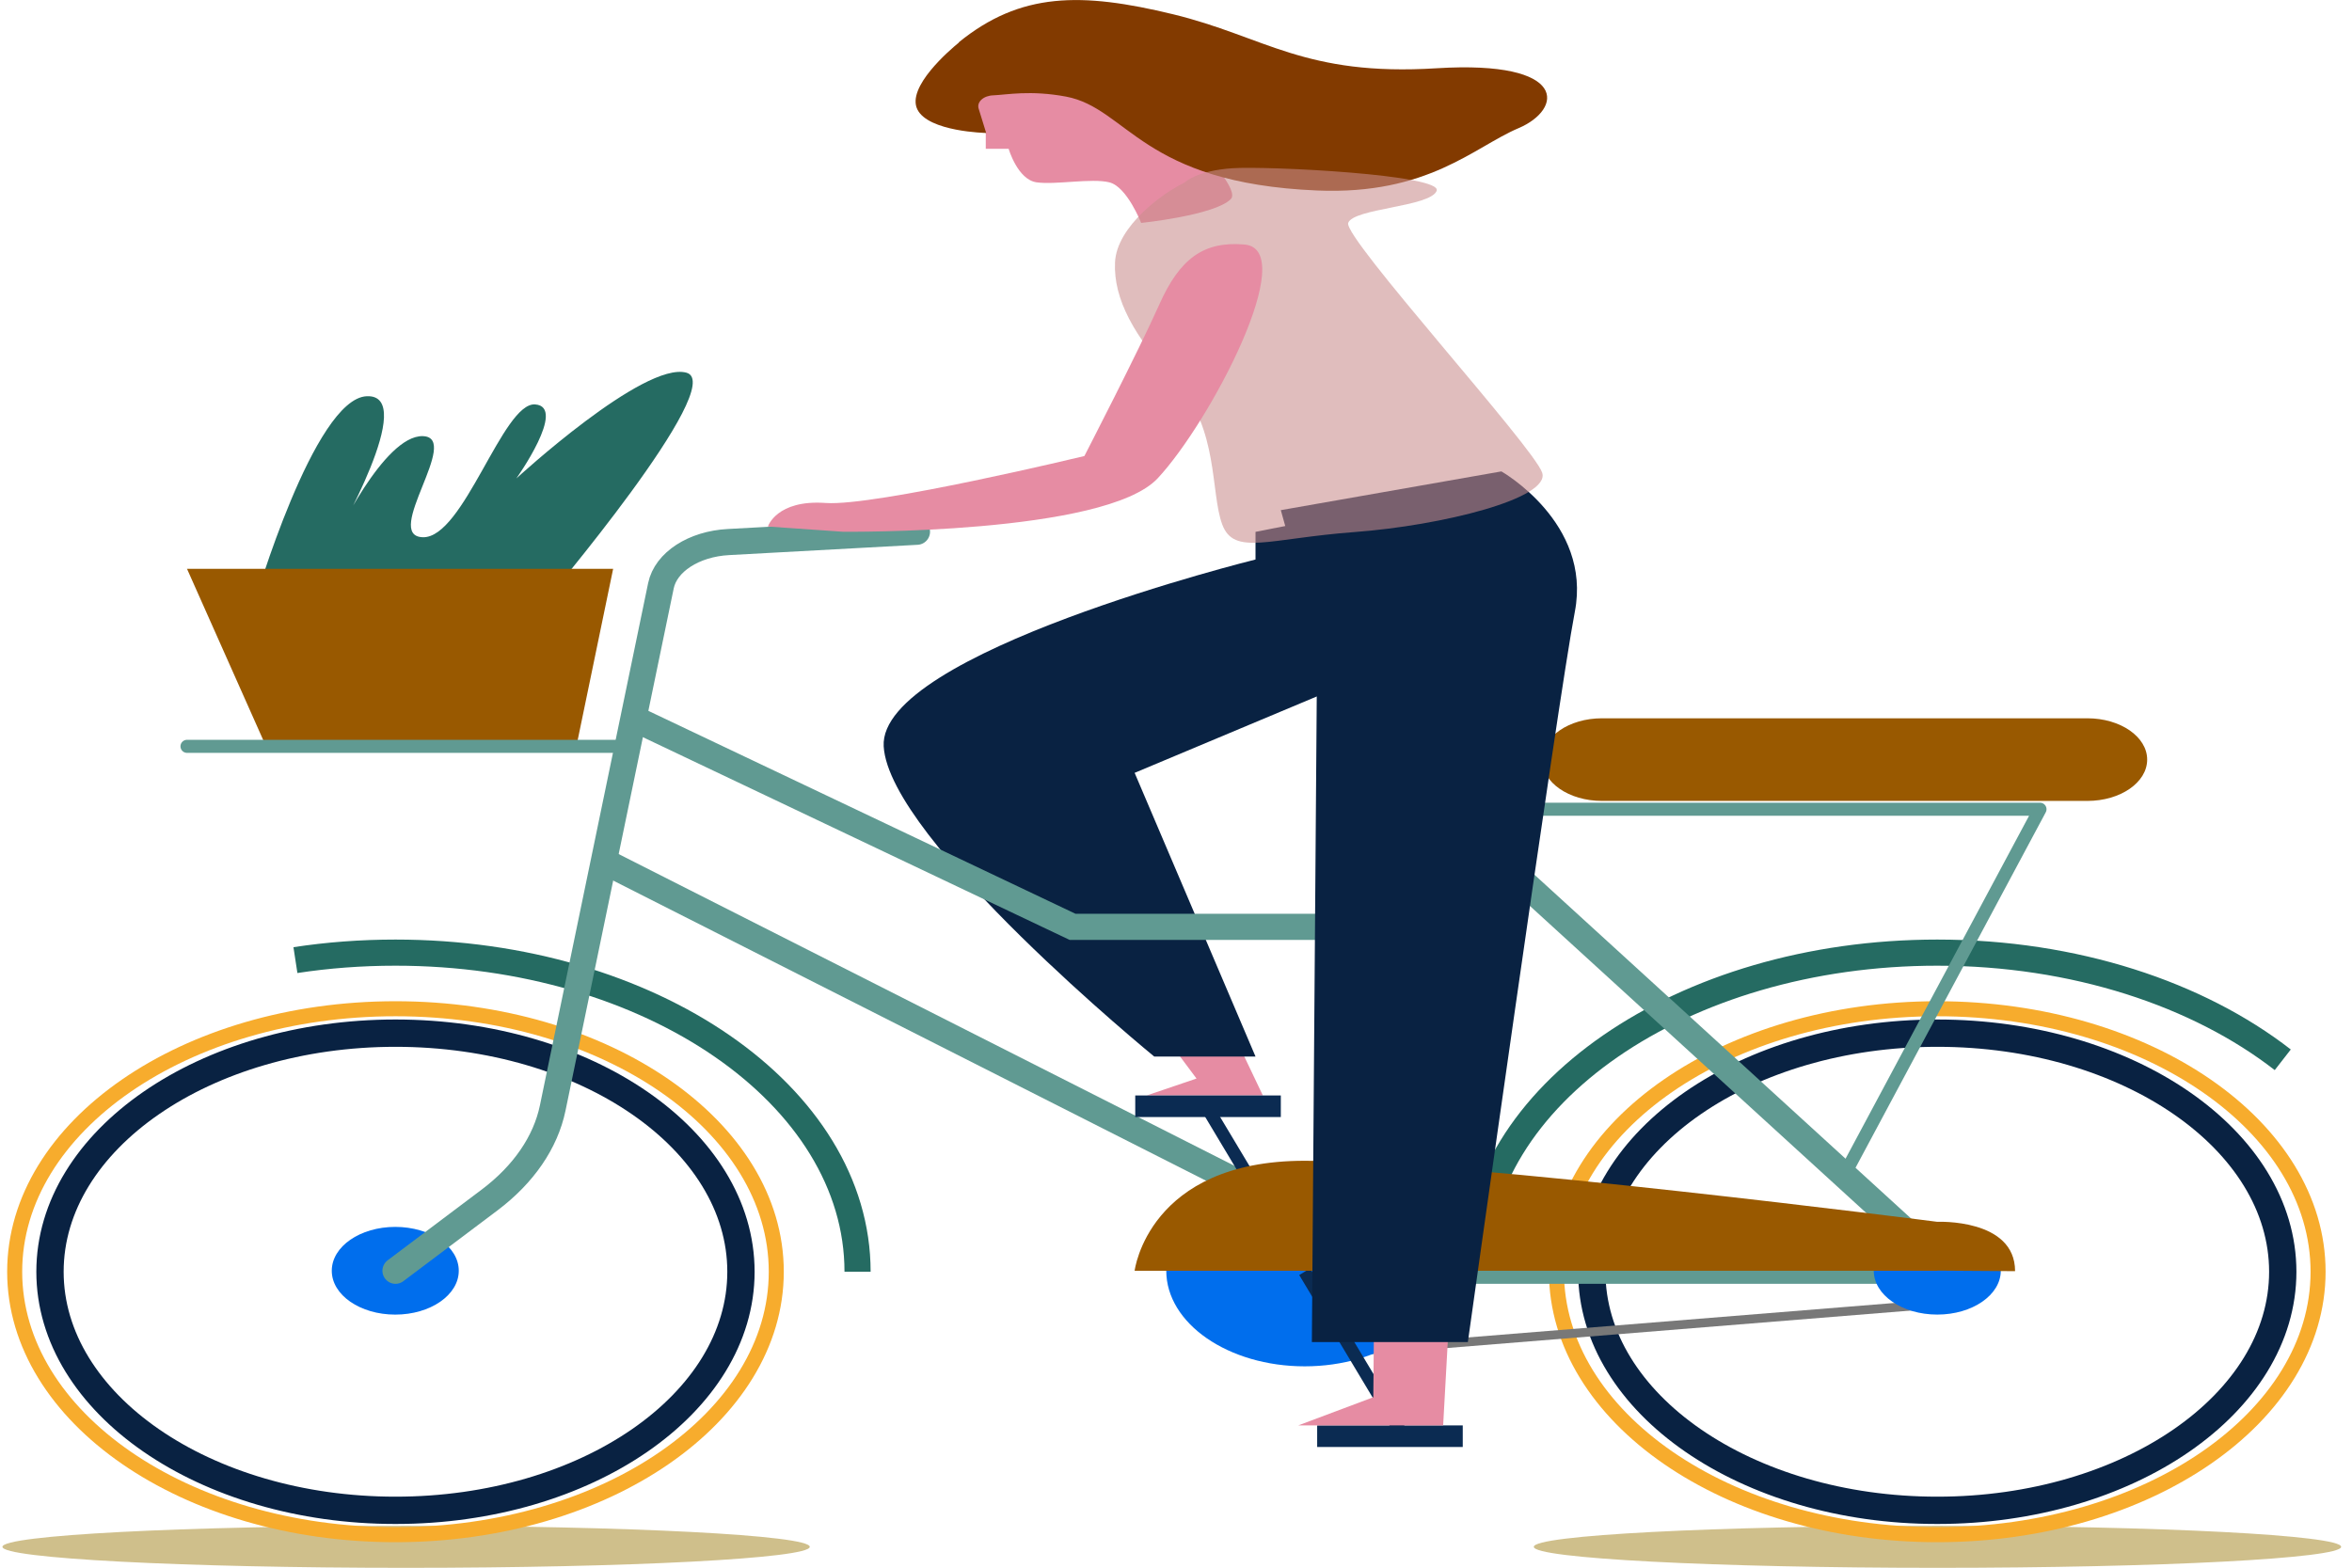 <svg width="180" height="120" viewBox="0 0 180 120" fill="none" xmlns="http://www.w3.org/2000/svg">
<g clip-path="url(#clip0_720_20)">
<path d="M179.169 118.403C179.169 119.288 165.34 120.011 148.276 120.011C131.212 120.011 117.383 119.288 117.383 118.403C117.383 117.518 131.212 116.795 148.276 116.795C165.34 116.795 179.169 117.518 179.169 118.403Z" fill="#CFBF8B"/>
<path d="M61.972 118.403C61.972 119.288 48.143 120.011 31.079 120.011C14.015 120.011 0.186 119.288 0.186 118.403C0.186 117.518 14.015 116.795 31.079 116.795C48.143 116.795 61.972 117.518 61.972 118.403Z" fill="#CFBF8B"/>
<path d="M148.261 115.609C162.863 115.609 174.701 107.432 174.701 97.346C174.701 87.26 162.863 79.084 148.261 79.084C133.659 79.084 121.821 87.26 121.821 97.346C121.821 107.432 133.659 115.609 148.261 115.609Z" stroke="#092242" stroke-width="2.09" stroke-miterlimit="10"/>
<path d="M148.26 117.474C164.356 117.474 177.404 108.462 177.404 97.344C177.404 86.227 164.356 77.215 148.26 77.215C132.165 77.215 119.117 86.227 119.117 97.344C119.117 108.462 132.165 117.474 148.26 117.474Z" stroke="#F7AC2D" stroke-width="1.15" stroke-miterlimit="10"/>
<path d="M112.898 97.345C112.898 83.853 128.728 72.92 148.261 72.92C158.777 72.92 168.231 76.093 174.701 81.123" stroke="#256B62" stroke-width="2" stroke-miterlimit="10"/>
<path d="M107.398 59.148L149.152 97.27H101.819" stroke="#609A92" stroke-width="2" stroke-miterlimit="10"/>
<path d="M30.266 115.609C44.868 115.609 56.706 107.432 56.706 97.346C56.706 87.26 44.868 79.084 30.266 79.084C15.664 79.084 3.826 87.26 3.826 97.346C3.826 107.432 15.664 115.609 30.266 115.609Z" stroke="#092242" stroke-width="2.09" stroke-miterlimit="10"/>
<path d="M30.266 117.474C46.361 117.474 59.409 108.462 59.409 97.344C59.409 86.227 46.361 77.215 30.266 77.215C14.171 77.215 1.123 86.227 1.123 97.344C1.123 108.462 14.171 117.474 30.266 117.474Z" stroke="#F7AC2D" stroke-width="1.15" stroke-miterlimit="10"/>
<path d="M65.629 97.345C65.629 83.853 49.799 72.92 30.266 72.92C27.641 72.92 25.078 73.114 22.609 73.492" stroke="#256B62" stroke-width="2" stroke-miterlimit="10"/>
<path d="M35.11 97.271C35.11 99.127 32.938 100.628 30.25 100.628C27.563 100.628 25.391 99.127 25.391 97.271C25.391 95.414 27.563 93.914 30.25 93.914C32.938 93.914 35.11 95.414 35.11 97.271Z" fill="#006EED"/>
<path d="M30.267 97.271L37.47 91.853C40.064 89.899 41.752 87.449 42.299 84.815L50.581 44.837C50.956 43.024 53.097 41.631 55.753 41.491L70.176 40.703" stroke="#609A92" stroke-width="2" stroke-linecap="round" stroke-linejoin="round"/>
<path d="M99.851 97.269L110.445 46.81" stroke="#609A92" stroke-width="2" stroke-linecap="round" stroke-linejoin="round"/>
<path d="M46.221 65.926L99.85 93.082" stroke="#609A92" stroke-width="2" stroke-miterlimit="10"/>
<path d="M94.694 79.752L96.647 83.853H87.756L91.569 82.558L89.709 80.065L94.694 79.752Z" fill="#E68CA3"/>
<path d="M96.085 40.712V42.828C96.085 42.828 67.223 49.973 67.629 57.129C68.035 64.285 88.334 80.874 88.334 80.874H96.085L86.834 59.158L109.352 49.714L109.961 37.971L96.085 40.712Z" fill="#092242"/>
<path d="M111.945 109.109H100.804V110.761H111.945V109.109Z" fill="#0B2B52"/>
<path d="M92.319 84.686L99.851 97.27" stroke="#0B2B52" stroke-width="0.98" stroke-miterlimit="10"/>
<path d="M98.022 83.853H86.881V85.505H98.022V83.853Z" fill="#0B2B52"/>
<path d="M101.726 90.977L149.152 94.614V99.741L100.804 103.648" stroke="#787878" stroke-width="0.68" stroke-miterlimit="10"/>
<path d="M110.445 97.269C110.445 101.317 105.695 104.587 99.85 104.587C94.006 104.587 89.256 101.306 89.256 97.269C89.256 93.232 94.006 89.951 99.85 89.951C105.695 89.951 110.445 93.232 110.445 97.269Z" fill="#006EED"/>
<path d="M153.121 97.269C153.121 99.125 150.949 100.626 148.261 100.626C145.573 100.626 143.401 99.125 143.401 97.269C143.401 95.412 145.573 93.912 148.261 93.912C150.949 93.912 153.121 95.412 153.121 97.269Z" fill="#006EED"/>
<path d="M99.851 97.346L107.398 109.941" stroke="#0B2B52" stroke-width="0.98" stroke-miterlimit="10"/>
<path d="M148.261 97.27H86.834C86.834 97.27 87.865 88.852 99.851 88.852C111.836 88.852 148.261 93.525 148.261 93.525C148.261 93.525 154.215 93.255 154.215 97.303L148.261 97.26V97.27Z" fill="#995900"/>
<path d="M110.867 101.469L110.445 109.11H99.351L105.101 106.952L105.148 101.469H110.867Z" fill="#E68CA3"/>
<path d="M48.486 54.982L82.083 70.946H105.148" stroke="#609A92" stroke-width="2" stroke-miterlimit="10"/>
<path d="M110.445 61.943H156.121L141.135 89.952" stroke="#609A92" stroke-linecap="round" stroke-linejoin="round"/>
<path d="M159.746 61.307H122.602C120.07 61.307 118.023 59.893 118.023 58.145C118.023 56.396 120.07 54.982 122.602 54.982H159.746C162.277 54.982 164.324 56.396 164.324 58.145C164.324 59.893 162.277 61.307 159.746 61.307Z" fill="#995900"/>
<path d="M41.596 46.153C41.596 46.153 55.784 29.423 52.534 28.528C49.284 27.632 39.517 36.623 39.517 36.623C39.517 36.623 43.424 31.14 40.955 30.956C38.486 30.773 35.486 41.21 32.361 41.123C29.235 41.037 35.361 33.482 32.361 33.385C29.36 33.298 25.594 41.393 25.594 41.393C25.594 41.393 32.111 30.147 28.063 30.33C24.032 30.514 19.469 46.164 19.469 46.164H41.611L41.596 46.153Z" fill="#256B62"/>
<path d="M46.924 43.541L44.111 57.13H20.359L14.312 43.541H46.924Z" fill="#995900"/>
<path d="M116.711 48.301H103.195C101.866 48.301 100.788 47.556 100.788 46.639C100.788 45.721 101.866 44.977 103.195 44.977H116.711C118.04 44.977 119.118 45.721 119.118 46.639C119.118 47.556 118.04 48.301 116.711 48.301Z" fill="#995900"/>
<path d="M114.899 36.082C114.899 36.082 121.837 40.011 120.524 46.821C119.212 53.632 112.336 102.731 112.336 102.731H100.398L100.804 49.034L98.022 39.05L114.915 36.082H114.899Z" fill="#092242"/>
<path d="M73.488 7.308L75.442 10.179V11.388H77.192C77.192 11.388 77.879 13.752 79.332 13.957C80.786 14.162 83.536 13.622 84.895 13.957C86.255 14.291 87.333 17.065 87.333 17.065C87.333 17.065 92.959 16.483 94.193 15.241C95.428 14.011 85.677 5.322 85.677 5.322L73.473 7.308H73.488Z" fill="#E68CA3"/>
<path d="M73.363 3.249C78.098 -0.604 82.739 -0.615 89.771 1.091C96.803 2.796 99.803 5.861 109.96 5.224C120.118 4.598 119.602 8.376 116.211 9.812C112.82 11.247 109.304 14.938 100.803 14.582C87.365 14.021 86.318 8.29 81.583 7.394C78.864 6.887 77.051 7.253 76.02 7.297C75.27 7.318 74.739 7.804 74.895 8.311L75.473 10.178C75.473 10.178 71.051 10.092 70.207 8.376C69.363 6.671 72.676 3.832 73.395 3.249H73.363Z" fill="#823A00"/>
<path d="M90.677 13.957C90.677 13.957 91.584 13.061 94.318 12.877C97.053 12.694 110.476 13.374 109.945 14.615C109.429 15.845 103.569 15.943 103.178 17.065C102.788 18.188 117.367 34.205 118.023 36.18C118.68 38.155 110.335 40.227 103.694 40.724C97.053 41.221 94.443 42.57 93.537 40.141C92.631 37.713 93.271 32.769 90.021 29.262C86.771 25.754 85.208 22.872 85.333 20.087C85.458 17.302 89.052 14.734 90.677 13.967V13.957Z" fill="#CA8D8D" fill-opacity="0.58"/>
<path d="M95.24 18.717C99.538 19.084 92.631 32.295 88.599 36.612C84.568 40.93 64.503 40.703 64.503 40.703L58.769 40.304C58.769 40.304 59.425 38.231 63.191 38.501C66.972 38.771 82.989 34.907 82.989 34.907C82.989 34.907 87.162 26.812 88.724 23.304C90.287 19.796 92.115 18.447 95.24 18.717Z" fill="#E68CA3"/>
<path d="M14.312 57.129H47.83" stroke="#609A92" stroke-linecap="round" stroke-linejoin="round"/>
</g>
<defs>
<clipPath id="clip0_720_20">
<rect width="179" height="120" fill="white" transform="translate(0.17)"/>
</clipPath>
</defs>
</svg>
